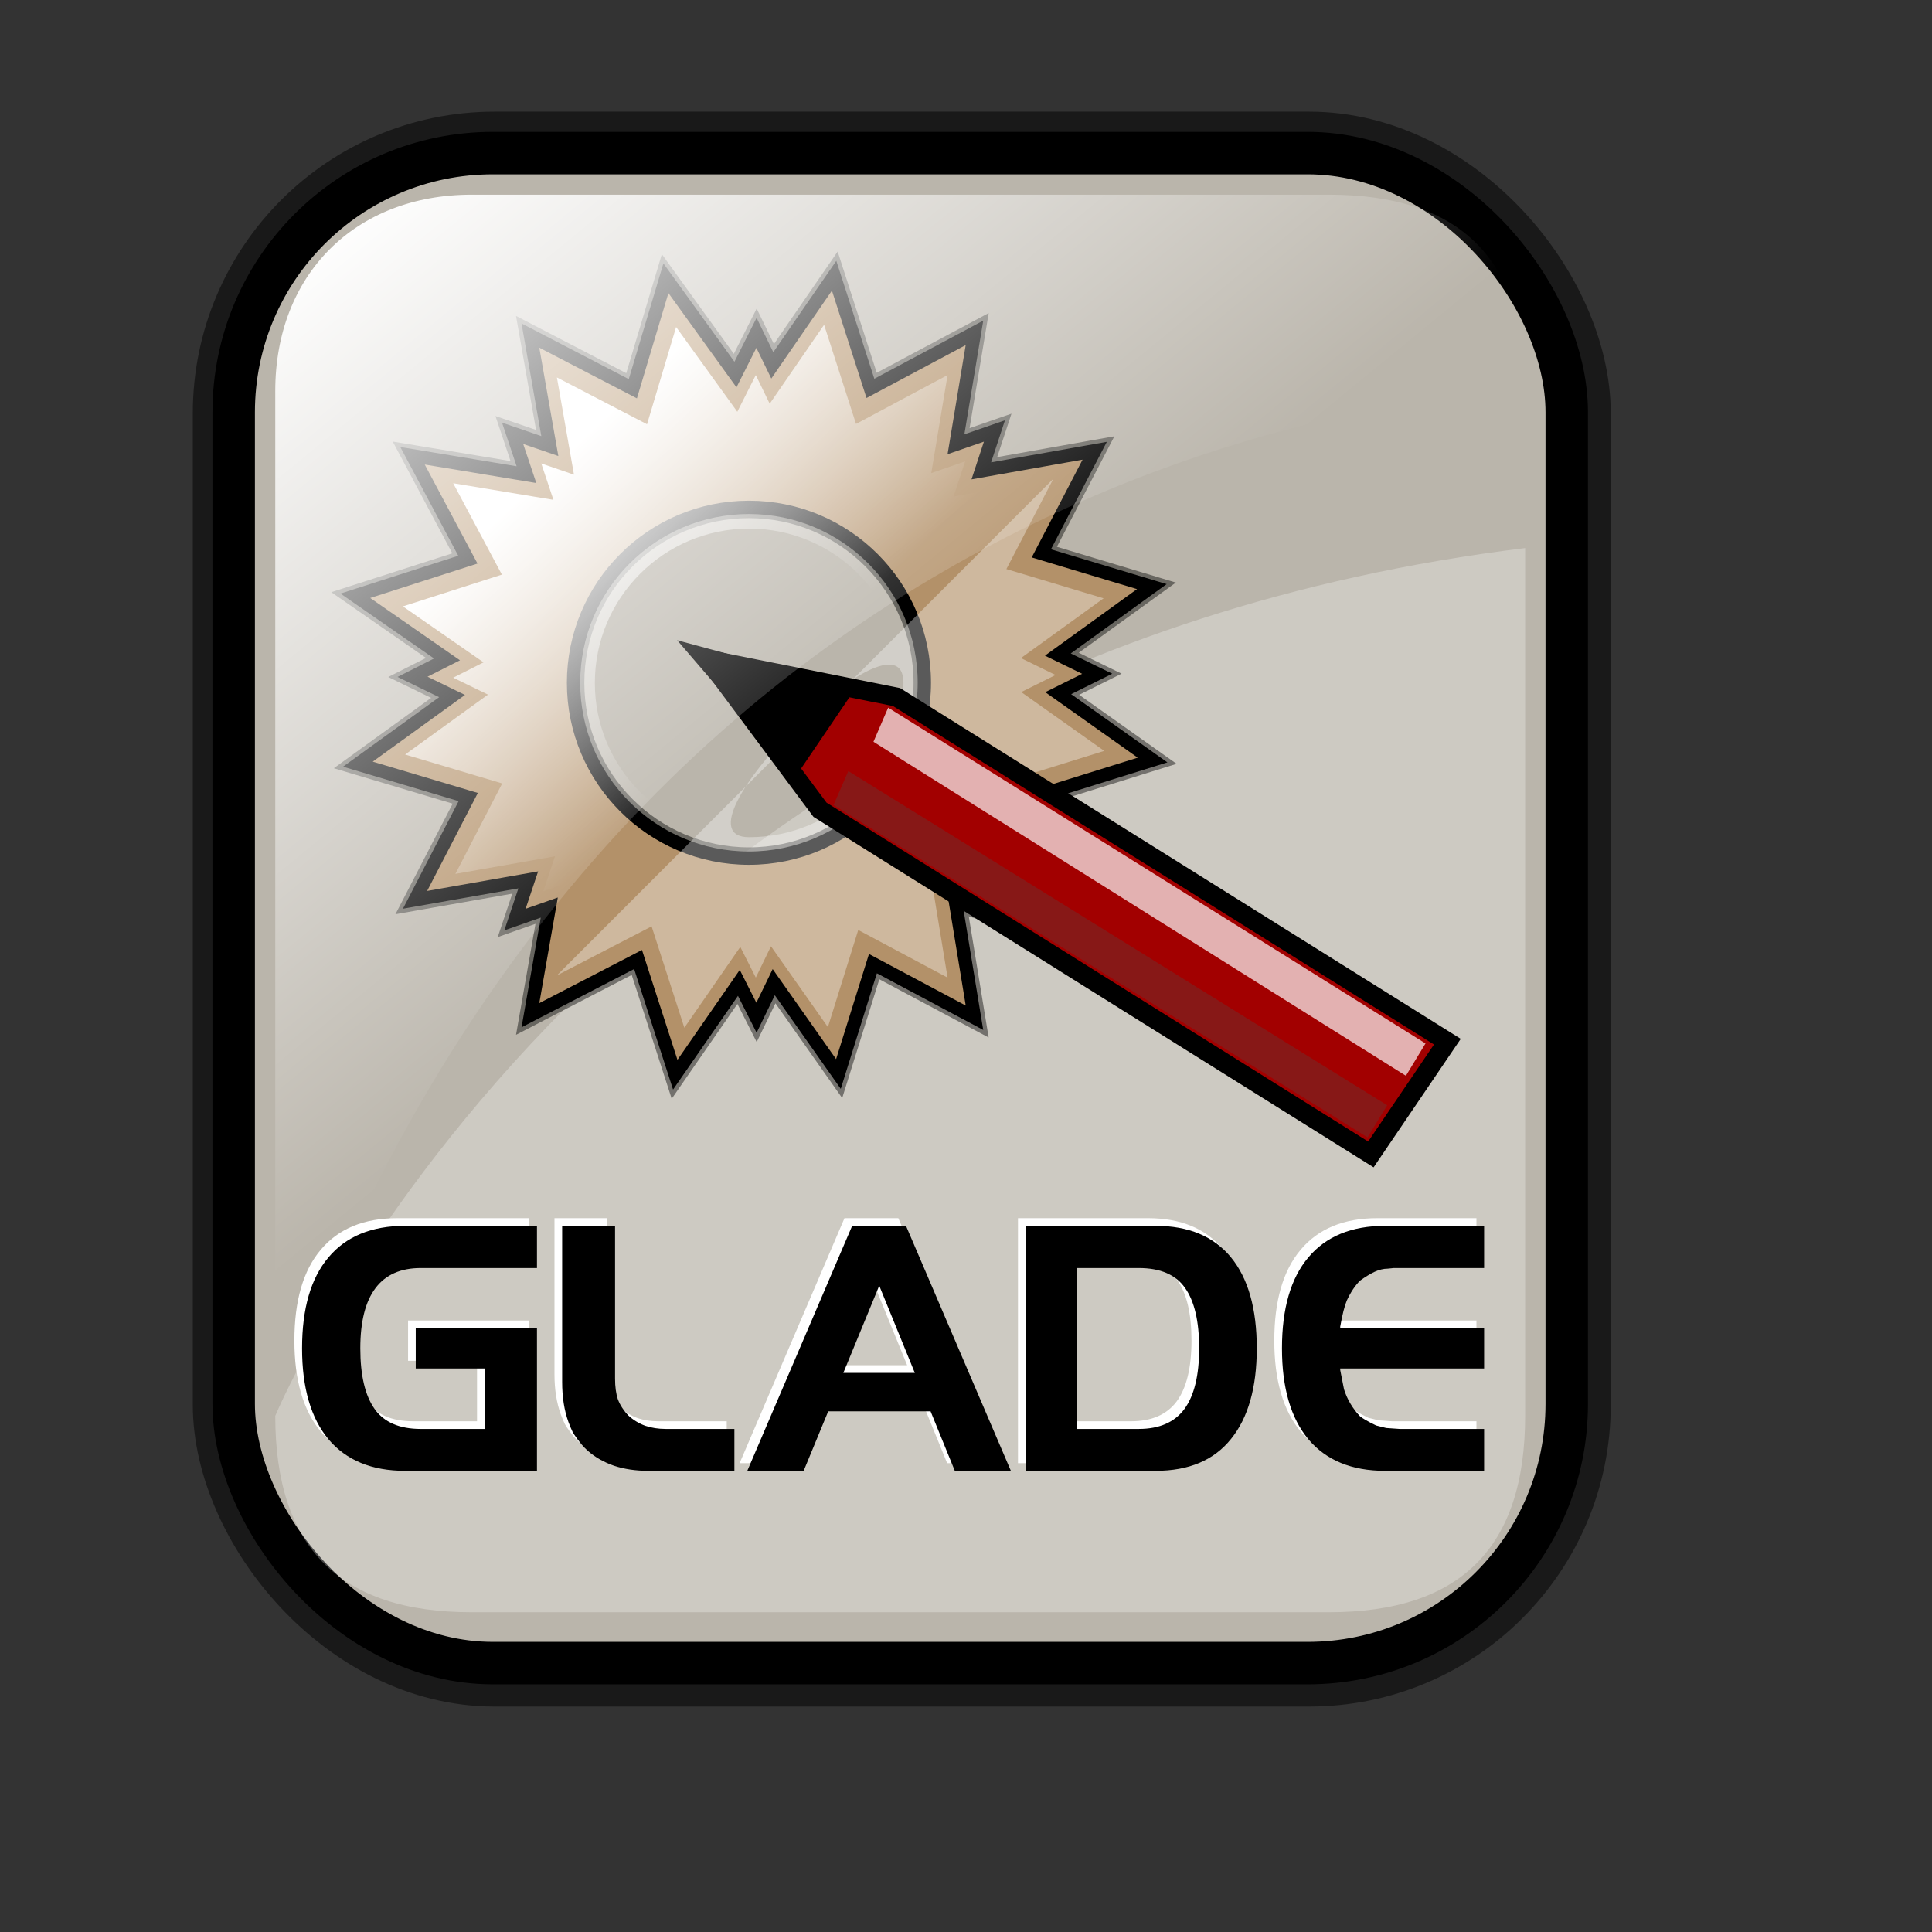 <?xml version="1.0" encoding="UTF-8" standalone="no"?>
<!-- Created with Inkscape (http://www.inkscape.org/) -->
<svg
   xmlns:dc="http://purl.org/dc/elements/1.1/"
   xmlns:cc="http://web.resource.org/cc/"
   xmlns:rdf="http://www.w3.org/1999/02/22-rdf-syntax-ns#"
   xmlns:svg="http://www.w3.org/2000/svg"
   xmlns="http://www.w3.org/2000/svg"
   xmlns:xlink="http://www.w3.org/1999/xlink"
   xmlns:sodipodi="http://inkscape.sourceforge.net/DTD/sodipodi-0.dtd"
   xmlns:inkscape="http://www.inkscape.org/namespaces/inkscape"
   sodipodi:docname="gnome-mime-application-x-glade.svg"
   sodipodi:docbase="/home/francois/Rodent/scalable/mimetypes"
   height="128pt"
   width="128pt"
   inkscape:version="0.41"
   sodipodi:version="0.32"
   id="svg1">
  <rect width="100%" height="100%" fill="#333333" stroke="none"/>
  <defs
     id="defs3">
    <linearGradient
       id="linearGradient3587">
      <stop
         style="stop-color:#efe0cd;stop-opacity:0.561;"
         offset="0"
         id="stop3589" />
      <stop
         style="stop-color:#cececd;stop-opacity:0.22;"
         offset="1"
         id="stop3591" />
    </linearGradient>
    <linearGradient
       id="linearGradient2832">
      <stop
         id="stop2834"
         offset="0"
         style="stop-color:#ffffff;stop-opacity:1;" />
      <stop
         id="stop2836"
         offset="1"
         style="stop-color:#ffffff;stop-opacity:0;" />
    </linearGradient>
    <linearGradient
       id="linearGradient839">
      <stop
         id="stop840"
         offset="0"
         style="stop-color:#46a046;stop-opacity:1;" />
      <stop
         id="stop841"
         offset="0.394"
         style="stop-color:#df421e;stop-opacity:1;" />
      <stop
         id="stop842"
         offset="0.72"
         style="stop-color:#ada7c8;stop-opacity:1;" />
      <stop
         id="stop843"
         offset="1"
         style="stop-color:#eed680;stop-opacity:1;" />
    </linearGradient>
    <linearGradient
       y2="0.5"
       x2="1"
       y1="0.5"
       x1="1.3267924e-17"
       id="linearGradient836"
       xlink:href="#linearGradient839" />
    <linearGradient
       gradientUnits="userSpaceOnUse"
       y2="73.399"
       x2="72.999"
       y1="16.369"
       x1="23.984"
       gradientTransform="matrix(0.94,0,0,0.897,4.951,6.512)"
       id="linearGradient2830"
       xlink:href="#linearGradient2832"
       inkscape:collect="always" />
    <linearGradient
       inkscape:collect="always"
       xlink:href="#linearGradient1700"
       id="linearGradient1407"
       gradientUnits="userSpaceOnUse"
       gradientTransform="matrix(0.777,0,0,0.895,-162.469,12.769)"
       x1="111.326"
       y1="124.28"
       x2="107.316"
       y2="93.732" />
    <linearGradient
       inkscape:collect="always"
       xlink:href="#linearGradient1700"
       id="linearGradient1390"
       gradientUnits="userSpaceOnUse"
       gradientTransform="matrix(0.777,0,0,0.895,-2.922,10.431)"
       x1="111.326"
       y1="124.28"
       x2="107.316"
       y2="93.732" />
    <linearGradient
       id="linearGradient1350">
      <stop
         id="stop1352"
         offset="0"
         style="stop-color:#46a046;stop-opacity:1;" />
      <stop
         id="stop1354"
         offset="0.394"
         style="stop-color:#df421e;stop-opacity:1;" />
      <stop
         id="stop1356"
         offset="0.72"
         style="stop-color:#ada7c8;stop-opacity:1;" />
      <stop
         id="stop1358"
         offset="1"
         style="stop-color:#eed680;stop-opacity:1;" />
    </linearGradient>
    <linearGradient
       y2="0.5"
       x2="1"
       y1="0.5"
       x1="1.3267924e-17"
       id="linearGradient1360"
       xlink:href="#linearGradient839" />
    <linearGradient
       gradientUnits="userSpaceOnUse"
       y2="87.98"
       x2="128.67"
       y1="121.732"
       x1="123.504"
       gradientTransform="matrix(0.87,0,0,1.002,4.612,4.887)"
       id="linearGradient1362"
       xlink:href="#linearGradient1700"
       inkscape:collect="always" />
    <linearGradient
       y2="0.5"
       x2="1"
       y1="0.5"
       x1="1.3267924e-17"
       id="linearGradient1363"
       xlink:href="#linearGradient839" />
    <linearGradient
       id="linearGradient1353">
      <stop
         id="stop1355"
         offset="0"
         style="stop-color:#46a046;stop-opacity:1;" />
      <stop
         id="stop1357"
         offset="0.394"
         style="stop-color:#df421e;stop-opacity:1;" />
      <stop
         id="stop1359"
         offset="0.72"
         style="stop-color:#ada7c8;stop-opacity:1;" />
      <stop
         id="stop1361"
         offset="1"
         style="stop-color:#eed680;stop-opacity:1;" />
    </linearGradient>
    <linearGradient
       id="linearGradient1700">
      <stop
         id="stop1701"
         offset="0"
         style="stop-color:#000000;stop-opacity:0.699;" />
      <stop
         id="stop1702"
         offset="1"
         style="stop-color:#000000;stop-opacity:0;" />
    </linearGradient>
    <linearGradient
       xlink:href="#linearGradient839"
       id="linearGradient1427"
       x1="1.3267924e-17"
       y1="0.5"
       x2="1"
       y2="0.5" />
    <linearGradient
       id="linearGradient1417">
      <stop
         style="stop-color:#46a046;stop-opacity:1;"
         offset="0"
         id="stop1419" />
      <stop
         style="stop-color:#df421e;stop-opacity:1;"
         offset="0.394"
         id="stop1421" />
      <stop
         style="stop-color:#ada7c8;stop-opacity:1;"
         offset="0.72"
         id="stop1423" />
      <stop
         style="stop-color:#eed680;stop-opacity:1;"
         offset="1"
         id="stop1425" />
    </linearGradient>
    <linearGradient
       y2="0.5"
       x2="1"
       y1="0.5"
       x1="1.3267924e-17"
       id="linearGradient1381"
       xlink:href="#linearGradient839" />
    <linearGradient
       id="linearGradient1371">
      <stop
         id="stop1373"
         offset="0"
         style="stop-color:#46a046;stop-opacity:1;" />
      <stop
         id="stop1375"
         offset="0.394"
         style="stop-color:#df421e;stop-opacity:1;" />
      <stop
         id="stop1377"
         offset="0.72"
         style="stop-color:#ada7c8;stop-opacity:1;" />
      <stop
         id="stop1379"
         offset="1"
         style="stop-color:#eed680;stop-opacity:1;" />
    </linearGradient>
    <linearGradient
       xlink:href="#linearGradient839"
       id="linearGradient1374"
       x1="1.3267924e-17"
       y1="0.5"
       x2="1"
       y2="0.5" />
    <linearGradient
       id="linearGradient1364">
      <stop
         style="stop-color:#46a046;stop-opacity:1;"
         offset="0"
         id="stop1366" />
      <stop
         style="stop-color:#df421e;stop-opacity:1;"
         offset="0.394"
         id="stop1368" />
      <stop
         style="stop-color:#ada7c8;stop-opacity:1;"
         offset="0.72"
         id="stop1370" />
      <stop
         style="stop-color:#eed680;stop-opacity:1;"
         offset="1"
         id="stop1372" />
    </linearGradient>
    <linearGradient
       inkscape:collect="always"
       xlink:href="#linearGradient2832"
       id="linearGradient2840"
       gradientTransform="scale(0.999,1.001)"
       x1="41.381"
       y1="46.285"
       x2="78.811"
       y2="85.785"
       gradientUnits="userSpaceOnUse" />
    <linearGradient
       inkscape:collect="always"
       xlink:href="#linearGradient2851"
       id="linearGradient2857"
       gradientTransform="scale(0.999,1.001)"
       x1="44.247"
       y1="51.416"
       x2="79.162"
       y2="86.589"
       gradientUnits="userSpaceOnUse" />
    <linearGradient
       xlink:href="#linearGradient870"
       id="linearGradient1391"
       x1="0.446"
       y1="0.468"
       x2="0.559"
       y2="0.587"
       spreadMethod="reflect" />
    <linearGradient
       id="linearGradient832">
      <stop
         style="stop-color:#ffffff;stop-opacity:1;"
         offset="0"
         id="stop833" />
      <stop
         style="stop-color:#00b8df;stop-opacity:1;"
         offset="0.5"
         id="stop835" />
      <stop
         style="stop-color:#0058a9;stop-opacity:1;"
         offset="1"
         id="stop834" />
    </linearGradient>
    <linearGradient
       id="linearGradient870">
      <stop
         style="stop-color:#ffffff;stop-opacity:1;"
         offset="0"
         id="stop871" />
      <stop
         style="stop-color:#ff7f7f;stop-opacity:1;"
         offset="0.5"
         id="stop875" />
      <stop
         style="stop-color:#ff0000;stop-opacity:1;"
         offset="1"
         id="stop873" />
    </linearGradient>
    <linearGradient
       id="linearGradient2851">
      <stop
         style="stop-color:#ffffff;stop-opacity:1;"
         offset="0"
         id="stop2853" />
      <stop
         style="stop-color:#ffffff;stop-opacity:0;"
         offset="1"
         id="stop2855" />
    </linearGradient>
    <linearGradient
       id="linearGradient1375">
      <stop
         style="stop-color:#ffffff;stop-opacity:1;"
         offset="0"
         id="stop2832" />
      <stop
         style="stop-color:#ffffff;stop-opacity:0;"
         offset="1"
         id="stop1378" />
    </linearGradient>
    <linearGradient
       xlink:href="#linearGradient869"
       id="linearGradient674"
       x1="0.689"
       y1="0.786"
       x2="0.374"
       y2="0.473"
       spreadMethod="reflect" />
    <linearGradient
       xlink:href="#linearGradient839"
       id="linearGradient1432"
       x1="1.3267924e-17"
       y1="0.5"
       x2="1"
       y2="0.5" />
    <linearGradient
       id="linearGradient1422">
      <stop
         style="stop-color:#46a046;stop-opacity:1;"
         offset="0"
         id="stop1424" />
      <stop
         style="stop-color:#df421e;stop-opacity:1;"
         offset="0.394"
         id="stop1426" />
      <stop
         style="stop-color:#ada7c8;stop-opacity:1;"
         offset="0.72"
         id="stop1428" />
      <stop
         style="stop-color:#eed680;stop-opacity:1;"
         offset="1"
         id="stop1430" />
    </linearGradient>
    <linearGradient
       xlink:href="#linearGradient907"
       id="linearGradient904"
       x1="0.357"
       y1="0.493"
       x2="0.174"
       y2="0.294"
       spreadMethod="reflect" />
    <linearGradient
       id="linearGradient866">
      <stop
         style="stop-color:#ffff00;stop-opacity:1;"
         offset="0"
         id="stop867" />
      <stop
         style="stop-color:#ffea00;stop-opacity:1;"
         offset="0.369"
         id="stop901" />
      <stop
         style="stop-color:#ffd600;stop-opacity:1;"
         offset="1"
         id="stop868" />
    </linearGradient>
    <linearGradient
       id="linearGradient869">
      <stop
         style="stop-color:#7590ae;stop-opacity:1;"
         offset="0"
         id="stop870" />
      <stop
         style="stop-color:#89a4c0;stop-opacity:1;"
         offset="0.87"
         id="stop912" />
      <stop
         style="stop-color:#9db8d2;stop-opacity:1;"
         offset="1"
         id="stop1415" />
    </linearGradient>
    <linearGradient
       id="linearGradient907">
      <stop
         style="stop-color:#eed680;stop-opacity:1;"
         offset="0"
         id="stop908" />
      <stop
         style="stop-color:#dfb546;stop-opacity:1;"
         offset="0.294"
         id="stop911" />
      <stop
         style="stop-color:#d1940c;stop-opacity:1;"
         offset="1"
         id="stop910" />
    </linearGradient>
  </defs>
  <sodipodi:namedview
     inkscape:current-layer="svg1"
     inkscape:window-y="34"
     inkscape:window-x="0"
     gridspacingy="1mm"
     gridspacingx="1mm"
     snaptogrid="false"
     showgrid="true"
     inkscape:window-height="653"
     inkscape:window-width="756"
     inkscape:cy="79.885750"
     inkscape:cx="64.406780"
     inkscape:zoom="2.9500000"
     inkscape:pageshadow="2"
     inkscape:pageopacity="0.0"
     borderopacity="1.0"
     bordercolor="#666666"
     pagecolor="#ffffff"
     id="base" />
  <rect
     rx="22.893"
     ry="22.893"
     y="13.614"
     x="20.782"
     height="133.387"
     width="117.756"
     id="rect834"
     style="stroke-miterlimit:4;stroke-dasharray:none;stroke-opacity:0.5;stroke-linejoin:round;stroke-width:7.5;stroke:#000000;fill-rule:evenodd;fill:none" />
  <rect
     rx="22.893"
     ry="22.893"
     y="13.524"
     x="20.644"
     height="133.387"
     width="117.756"
     id="rect828"
     style="fill:#bab5ab;fill-opacity:1;fill-rule:evenodd;stroke:#000000;stroke-width:3.75;stroke-dasharray:none;stroke-miterlimit:4" />
  <path
     sodipodi:nodetypes="cccccc"
     id="path2838"
     d="M 117.381,142.419 L 41.663,142.419 C 30.018,142.419 24.316,136.717 24.316,125.073 C 24.316,125.073 51.937,58.557 134.727,48.415 L 134.727,125.073 C 134.727,136.717 129.025,142.419 117.381,142.419 z "
     style="stroke-width:6.25;stroke:none;fill-rule:evenodd;fill-opacity:0.279;fill:#ffffff" />
  <g
     transform="matrix(0.508,0,0,0.508,25.9,19.307)"
     id="g1395">
    <path
       style="fill:#b39169;fill-opacity:1;fill-rule:evenodd;stroke:#000000;stroke-width:3.75;stroke-linecap:butt;stroke-miterlimit:4;stroke-dashoffset:0;stroke-opacity:0.441"
       d="M 94.062,9.938 L 83.312,25.531 L 80.562,19.875 L 76.906,27.125 L 64.812,10.375 L 59.062,29.594 L 41.25,20.344 L 44.625,39.562 L 38.156,37.344 L 40.562,44.531 L 20.75,41.25 L 30.375,59.312 L 10.812,65.594 L 26.75,76.656 L 20.75,79.688 L 27.625,83.031 L 11.25,94.875 L 30.438,100.594 L 21.188,118.469 L 40.875,115 L 38.562,121.906 L 44.531,119.812 L 41.25,138.531 L 59.969,128.844 L 66.438,148.875 L 77.5,132.906 L 80.562,138.969 L 83.562,132.781 L 94.812,148.75 L 100.812,129.562 L 118.469,138.969 L 115.125,118.594 L 122.781,121.094 L 120.438,114.406 L 139.812,117.625 L 130.469,100.062 L 149.438,94.156 L 133.031,82.531 L 139.812,79.156 L 132.969,75.812 L 149.312,64 L 130.094,58.219 L 139.375,40.375 L 119.656,43.875 L 121.938,36.938 L 115.25,39.25 L 118.469,19.875 L 100.375,29.531 L 94.062,9.938 z M 79.25,50.219 C 96.091,50.219 109.75,63.878 109.75,80.719 C 109.75,97.559 96.091,111.219 79.25,111.219 C 62.409,111.219 48.75,97.559 48.75,80.719 C 48.75,63.878 62.409,50.219 79.25,50.219 z "
       id="path1306" />
    <path
       style="fill:#b39169;fill-opacity:1;fill-rule:evenodd;stroke:#000000;stroke-width:2.316;stroke-linecap:butt;stroke-miterlimit:4;stroke-dashoffset:0;stroke-opacity:1"
       d="M 94.062,9.938 L 83.312,25.531 L 80.562,19.875 L 76.906,27.125 L 64.812,10.375 L 59.062,29.594 L 41.25,20.344 L 44.625,39.562 L 38.156,37.344 L 40.562,44.531 L 20.75,41.25 L 30.375,59.312 L 10.812,65.594 L 26.75,76.656 L 20.75,79.688 L 27.625,83.031 L 11.25,94.875 L 30.438,100.594 L 21.188,118.469 L 40.875,115 L 38.562,121.906 L 44.531,119.812 L 41.25,138.531 L 59.969,128.844 L 66.438,148.875 L 77.5,132.906 L 80.562,138.969 L 83.562,132.781 L 94.812,148.75 L 100.812,129.562 L 118.469,138.969 L 115.125,118.594 L 122.781,121.094 L 120.438,114.406 L 139.812,117.625 L 130.469,100.062 L 149.438,94.156 L 133.031,82.531 L 139.812,79.156 L 132.969,75.812 L 149.312,64 L 130.094,58.219 L 139.375,40.375 L 119.656,43.875 L 121.938,36.938 L 115.25,39.25 L 118.469,19.875 L 100.375,29.531 L 94.062,9.938 z M 79.25,50.219 C 96.091,50.219 109.75,63.878 109.75,80.719 C 109.75,97.559 96.091,111.219 79.25,111.219 C 62.409,111.219 48.75,97.559 48.75,80.719 C 48.75,63.878 62.409,50.219 79.25,50.219 z "
       id="path1308" />
    <path
       style="fill:url(#linearGradient2840);fill-opacity:1;fill-rule:evenodd;stroke:none;stroke-width:2.037;stroke-linecap:butt;stroke-miterlimit:4;stroke-dashoffset:0;stroke-opacity:1"
       d="M 92.319,18.476 L 82.861,32.195 L 80.442,27.219 L 77.226,33.597 L 66.586,18.861 L 61.528,35.769 L 45.857,27.631 L 48.826,44.539 L 43.136,42.587 L 45.252,48.91 L 27.822,46.023 L 36.29,61.914 L 19.08,67.439 L 33.101,77.172 L 27.822,79.838 L 33.871,82.78 L 19.465,93.199 L 36.345,98.23 L 28.207,113.956 L 45.527,110.904 L 43.493,116.98 L 48.744,115.138 L 45.857,131.606 L 62.325,123.083 L 68.016,140.705 L 77.748,126.657 L 80.442,131.991 L 83.081,126.547 L 92.978,140.596 L 98.257,123.715 L 113.79,131.991 L 110.848,114.066 L 117.584,116.265 L 115.522,110.382 L 132.567,113.214 L 124.347,97.763 L 141.034,92.567 L 126.601,82.34 L 132.567,79.371 L 126.546,76.429 L 140.924,66.037 L 124.017,60.951 L 132.182,45.253 L 114.834,48.332 L 116.841,42.229 L 110.958,44.264 L 113.79,27.219 L 97.872,35.714 L 92.319,18.476 z M 79.287,53.913 C 94.103,53.913 106.12,65.93 106.12,80.746 C 106.12,95.561 94.103,107.578 79.287,107.578 C 64.472,107.578 52.455,95.561 52.455,80.746 C 52.455,65.93 64.472,53.913 79.287,53.913 z "
       id="path2070" />
    <path
       style="fill:#ffffff;fill-opacity:0.352;fill-rule:evenodd;stroke:none;stroke-width:2.037;stroke-linecap:butt;stroke-miterlimit:4;stroke-dashoffset:0;stroke-opacity:1"
       d="M 45.857,131.606 L 62.325,123.083 L 68.016,140.705 L 77.748,126.657 L 80.442,131.991 L 83.081,126.547 L 92.978,140.596 L 98.257,123.715 L 113.79,131.991 L 110.848,114.066 L 117.584,116.265 L 115.522,110.382 L 132.567,113.214 L 124.347,97.763 L 141.034,92.567 L 126.601,82.34 L 132.567,79.371 L 126.546,76.429 L 140.924,66.037 L 124.017,60.951 L 132.182,45.253 L 45.857,131.606 z M 106.12,80.746 C 106.12,95.561 94.103,107.578 79.287,107.578 C 64.472,107.578 106.12,65.93 106.12,80.746 z "
       id="path2842"
       sodipodi:nodetypes="ccccccccccccccccccccccccc" />
  </g>
  <g
     id="g894"
     transform="matrix(0.705,0,0,0.705,37.563,41.031)">
    <path
       style="font-size:12;fill:#a20000;fill-rule:evenodd;stroke:#000000;stroke-width:2.379"
       d="M 68.426,79.003 L 137.45,122.188 L 147.033,108.059 L 78.009,64.874 L 54.393,60.161 L 68.426,79.003 z "
       id="path572"
       sodipodi:nodetypes="cccccc"
       transform="translate(-18.958,-35.737)" />
    <path
       style="font-size:12;fill-rule:evenodd;stroke:#000000;stroke-width:2.379"
       d="M 65.193,72.987 L 65.193,72.987 L 70.943,64.51 L 70.943,64.51 L 53.95,59.916 L 65.193,72.987 z "
       id="path573"
       sodipodi:nodetypes="cccccc"
       transform="translate(-18.958,-35.737)" />
    <path
       style="fill:#ffffff;fill-opacity:0.692;fill-rule:evenodd;stroke-width:1pt"
       d="M 76.964,66.207 L 144.293,108.281 L 141.837,112.331 L 75.122,70.482 L 76.964,66.207 z "
       id="path837"
       transform="translate(-18.958,-35.737)" />
    <path
       style="fill:#4e4e4a;fill-opacity:0.315;fill-rule:evenodd;stroke-width:1pt"
       d="M 71.971,74.152 L 139.495,116.025 L 137.032,120.055 L 70.124,78.406 L 71.971,74.152 z "
       id="path838"
       transform="translate(-18.958,-35.737)" />
  </g>
  <path
     style="font-size:40;fill:#ffffff;fill-opacity:1;stroke-width:1pt;font-family:Trek"
     d="M 130.424,120.21 L 117.713,120.21 L 117.713,120.349 L 118.047,122.046 C 118.325,122.936 118.798,123.733 119.465,124.438 C 119.614,124.549 119.753,124.642 119.882,124.716 C 120.123,124.864 120.457,125.041 120.884,125.245 L 121.774,125.467 L 122.97,125.551 L 130.424,125.551 L 130.424,129.25 L 121.663,129.25 C 118.733,129.25 116.48,128.323 114.903,126.468 C 113.346,124.596 112.567,121.916 112.567,118.43 C 112.567,114.907 113.346,112.227 114.903,110.391 C 116.461,108.537 118.714,107.61 121.663,107.61 L 130.424,107.61 L 130.424,111.337 L 122.97,111.337 L 122.441,111.337 L 121.913,111.393 C 121.542,111.393 121.153,111.485 120.745,111.671 C 120.355,111.856 119.929,112.116 119.465,112.45 C 119.02,112.895 118.631,113.479 118.297,114.202 C 118.093,114.684 117.898,115.454 117.713,116.511 L 117.713,116.65 L 130.424,116.65 L 130.424,120.21 z M 89.925,107.61 L 101.413,107.61 C 104.324,107.61 106.54,108.537 108.061,110.391 C 109.581,112.246 110.342,114.925 110.342,118.43 C 110.342,121.897 109.581,124.568 108.061,126.441 C 106.559,128.314 104.343,129.25 101.413,129.25 L 89.925,129.25 L 89.925,107.61 z M 94.431,125.551 L 99.911,125.551 C 101.728,125.551 103.073,124.966 103.944,123.798 C 104.816,122.611 105.252,120.822 105.252,118.43 C 105.252,116.038 104.834,114.257 104,113.089 C 103.184,111.921 101.821,111.337 99.911,111.337 L 94.431,111.337 L 94.431,125.551 z M 65.337,129.25 L 74.599,107.61 L 79.355,107.61 L 88.618,129.25 L 83.667,129.25 L 81.525,123.993 L 72.485,123.993 L 70.315,129.25 L 65.337,129.25 z M 76.991,112.895 L 73.82,120.599 L 80.134,120.599 L 76.991,112.895 z M 56.575,129.25 C 55.481,129.25 54.479,129.102 53.571,128.805 C 52.662,128.49 51.883,128.045 51.234,127.47 C 50.9,127.173 50.576,126.802 50.261,126.357 C 50.112,126.153 49.992,125.968 49.899,125.801 C 49.806,125.615 49.686,125.328 49.537,124.939 C 49.167,123.919 48.981,122.741 48.981,121.406 L 48.981,107.61 L 53.654,107.61 L 53.654,121.1 C 53.654,121.823 53.738,122.435 53.904,122.936 C 54.09,123.437 54.405,123.919 54.85,124.382 C 55.277,124.772 55.768,125.068 56.324,125.272 C 56.881,125.458 57.483,125.551 58.132,125.551 L 64.196,125.551 L 64.196,129.25 L 56.575,129.25 z M 35.101,129.25 C 32.171,129.25 29.918,128.323 28.342,126.468 C 26.784,124.596 26.006,121.916 26.006,118.43 C 26.006,114.907 26.784,112.227 28.342,110.391 C 29.9,108.537 32.153,107.61 35.101,107.61 L 46.756,107.61 L 46.756,111.337 L 36.492,111.337 C 34.712,111.337 33.377,111.93 32.487,113.117 C 31.596,114.304 31.151,116.075 31.151,118.43 C 31.151,120.803 31.569,122.584 32.403,123.77 C 33.238,124.957 34.601,125.551 36.492,125.551 L 42.139,125.551 L 42.139,120.21 L 36.047,120.21 L 36.047,116.65 L 46.756,116.65 L 46.756,129.25 L 35.101,129.25 z "
     id="path1461" />
  <path
     style="font-size:40;stroke-width:1pt;font-family:Trek"
     d="M 131.102,120.888 L 118.391,120.888 L 118.391,121.027 L 118.725,122.724 C 119.003,123.614 119.476,124.411 120.143,125.116 C 120.291,125.227 120.431,125.32 120.56,125.394 C 120.801,125.542 121.135,125.719 121.562,125.923 L 122.452,126.145 L 123.648,126.228 L 131.102,126.228 L 131.102,129.928 L 122.341,129.928 C 119.411,129.928 117.158,129.001 115.581,127.146 C 114.024,125.273 113.245,122.594 113.245,119.108 C 113.245,115.584 114.024,112.905 115.581,111.069 C 117.139,109.215 119.392,108.288 122.341,108.288 L 131.102,108.288 L 131.102,112.015 L 123.648,112.015 L 123.119,112.015 L 122.591,112.07 C 122.22,112.07 121.831,112.163 121.423,112.349 C 121.033,112.534 120.607,112.794 120.143,113.127 C 119.698,113.573 119.309,114.157 118.975,114.88 C 118.771,115.362 118.576,116.132 118.391,117.189 L 118.391,117.328 L 131.102,117.328 L 131.102,120.888 z M 90.603,108.288 L 102.091,108.288 C 105.002,108.288 107.218,109.215 108.739,111.069 C 110.259,112.923 111.02,115.603 111.02,119.108 C 111.02,122.575 110.259,125.246 108.739,127.119 C 107.237,128.991 105.021,129.928 102.091,129.928 L 90.603,129.928 L 90.603,108.288 z M 95.109,126.228 L 100.589,126.228 C 102.406,126.228 103.751,125.644 104.622,124.476 C 105.494,123.289 105.929,121.5 105.929,119.108 C 105.929,116.716 105.512,114.935 104.678,113.767 C 103.862,112.599 102.499,112.015 100.589,112.015 L 95.109,112.015 L 95.109,126.228 z M 66.014,129.928 L 75.277,108.288 L 80.033,108.288 L 89.296,129.928 L 84.345,129.928 L 82.203,124.671 L 73.163,124.671 L 70.993,129.928 L 66.014,129.928 z M 77.669,113.573 L 74.498,121.277 L 80.812,121.277 L 77.669,113.573 z M 57.253,129.928 C 56.159,129.928 55.157,129.78 54.249,129.483 C 53.34,129.168 52.561,128.723 51.912,128.148 C 51.578,127.851 51.254,127.48 50.939,127.035 C 50.79,126.831 50.67,126.646 50.577,126.479 C 50.484,126.293 50.364,126.006 50.215,125.617 C 49.844,124.597 49.659,123.419 49.659,122.084 L 49.659,108.288 L 54.332,108.288 L 54.332,121.778 C 54.332,122.501 54.415,123.113 54.582,123.614 C 54.768,124.115 55.083,124.597 55.528,125.06 C 55.955,125.45 56.446,125.746 57.002,125.95 C 57.559,126.136 58.161,126.228 58.81,126.228 L 64.874,126.228 L 64.874,129.928 L 57.253,129.928 z M 35.779,129.928 C 32.849,129.928 30.596,129.001 29.02,127.146 C 27.462,125.273 26.684,122.594 26.684,119.108 C 26.684,115.584 27.462,112.905 29.02,111.069 C 30.578,109.215 32.831,108.288 35.779,108.288 L 47.434,108.288 L 47.434,112.015 L 37.17,112.015 C 35.39,112.015 34.055,112.608 33.165,113.795 C 32.274,114.982 31.829,116.753 31.829,119.108 C 31.829,121.481 32.247,123.262 33.081,124.448 C 33.916,125.635 35.279,126.228 37.17,126.228 L 42.816,126.228 L 42.816,120.888 L 36.725,120.888 L 36.725,117.328 L 47.434,117.328 L 47.434,129.928 L 35.779,129.928 z "
     id="path902" />
  <path
     sodipodi:nodetypes="cccccc"
     id="rect2063"
     d="M 41.663,17.197 L 117.381,17.197 C 129.025,17.197 134.727,22.899 134.727,34.544 C 134.727,34.544 55.441,35.449 24.316,125.892 L 24.316,34.544 C 24.316,24.255 31.374,17.197 41.663,17.197 z "
     style="fill:url(#linearGradient2830);fill-opacity:1;fill-rule:evenodd;stroke:none;stroke-width:6.25" />
</svg>

